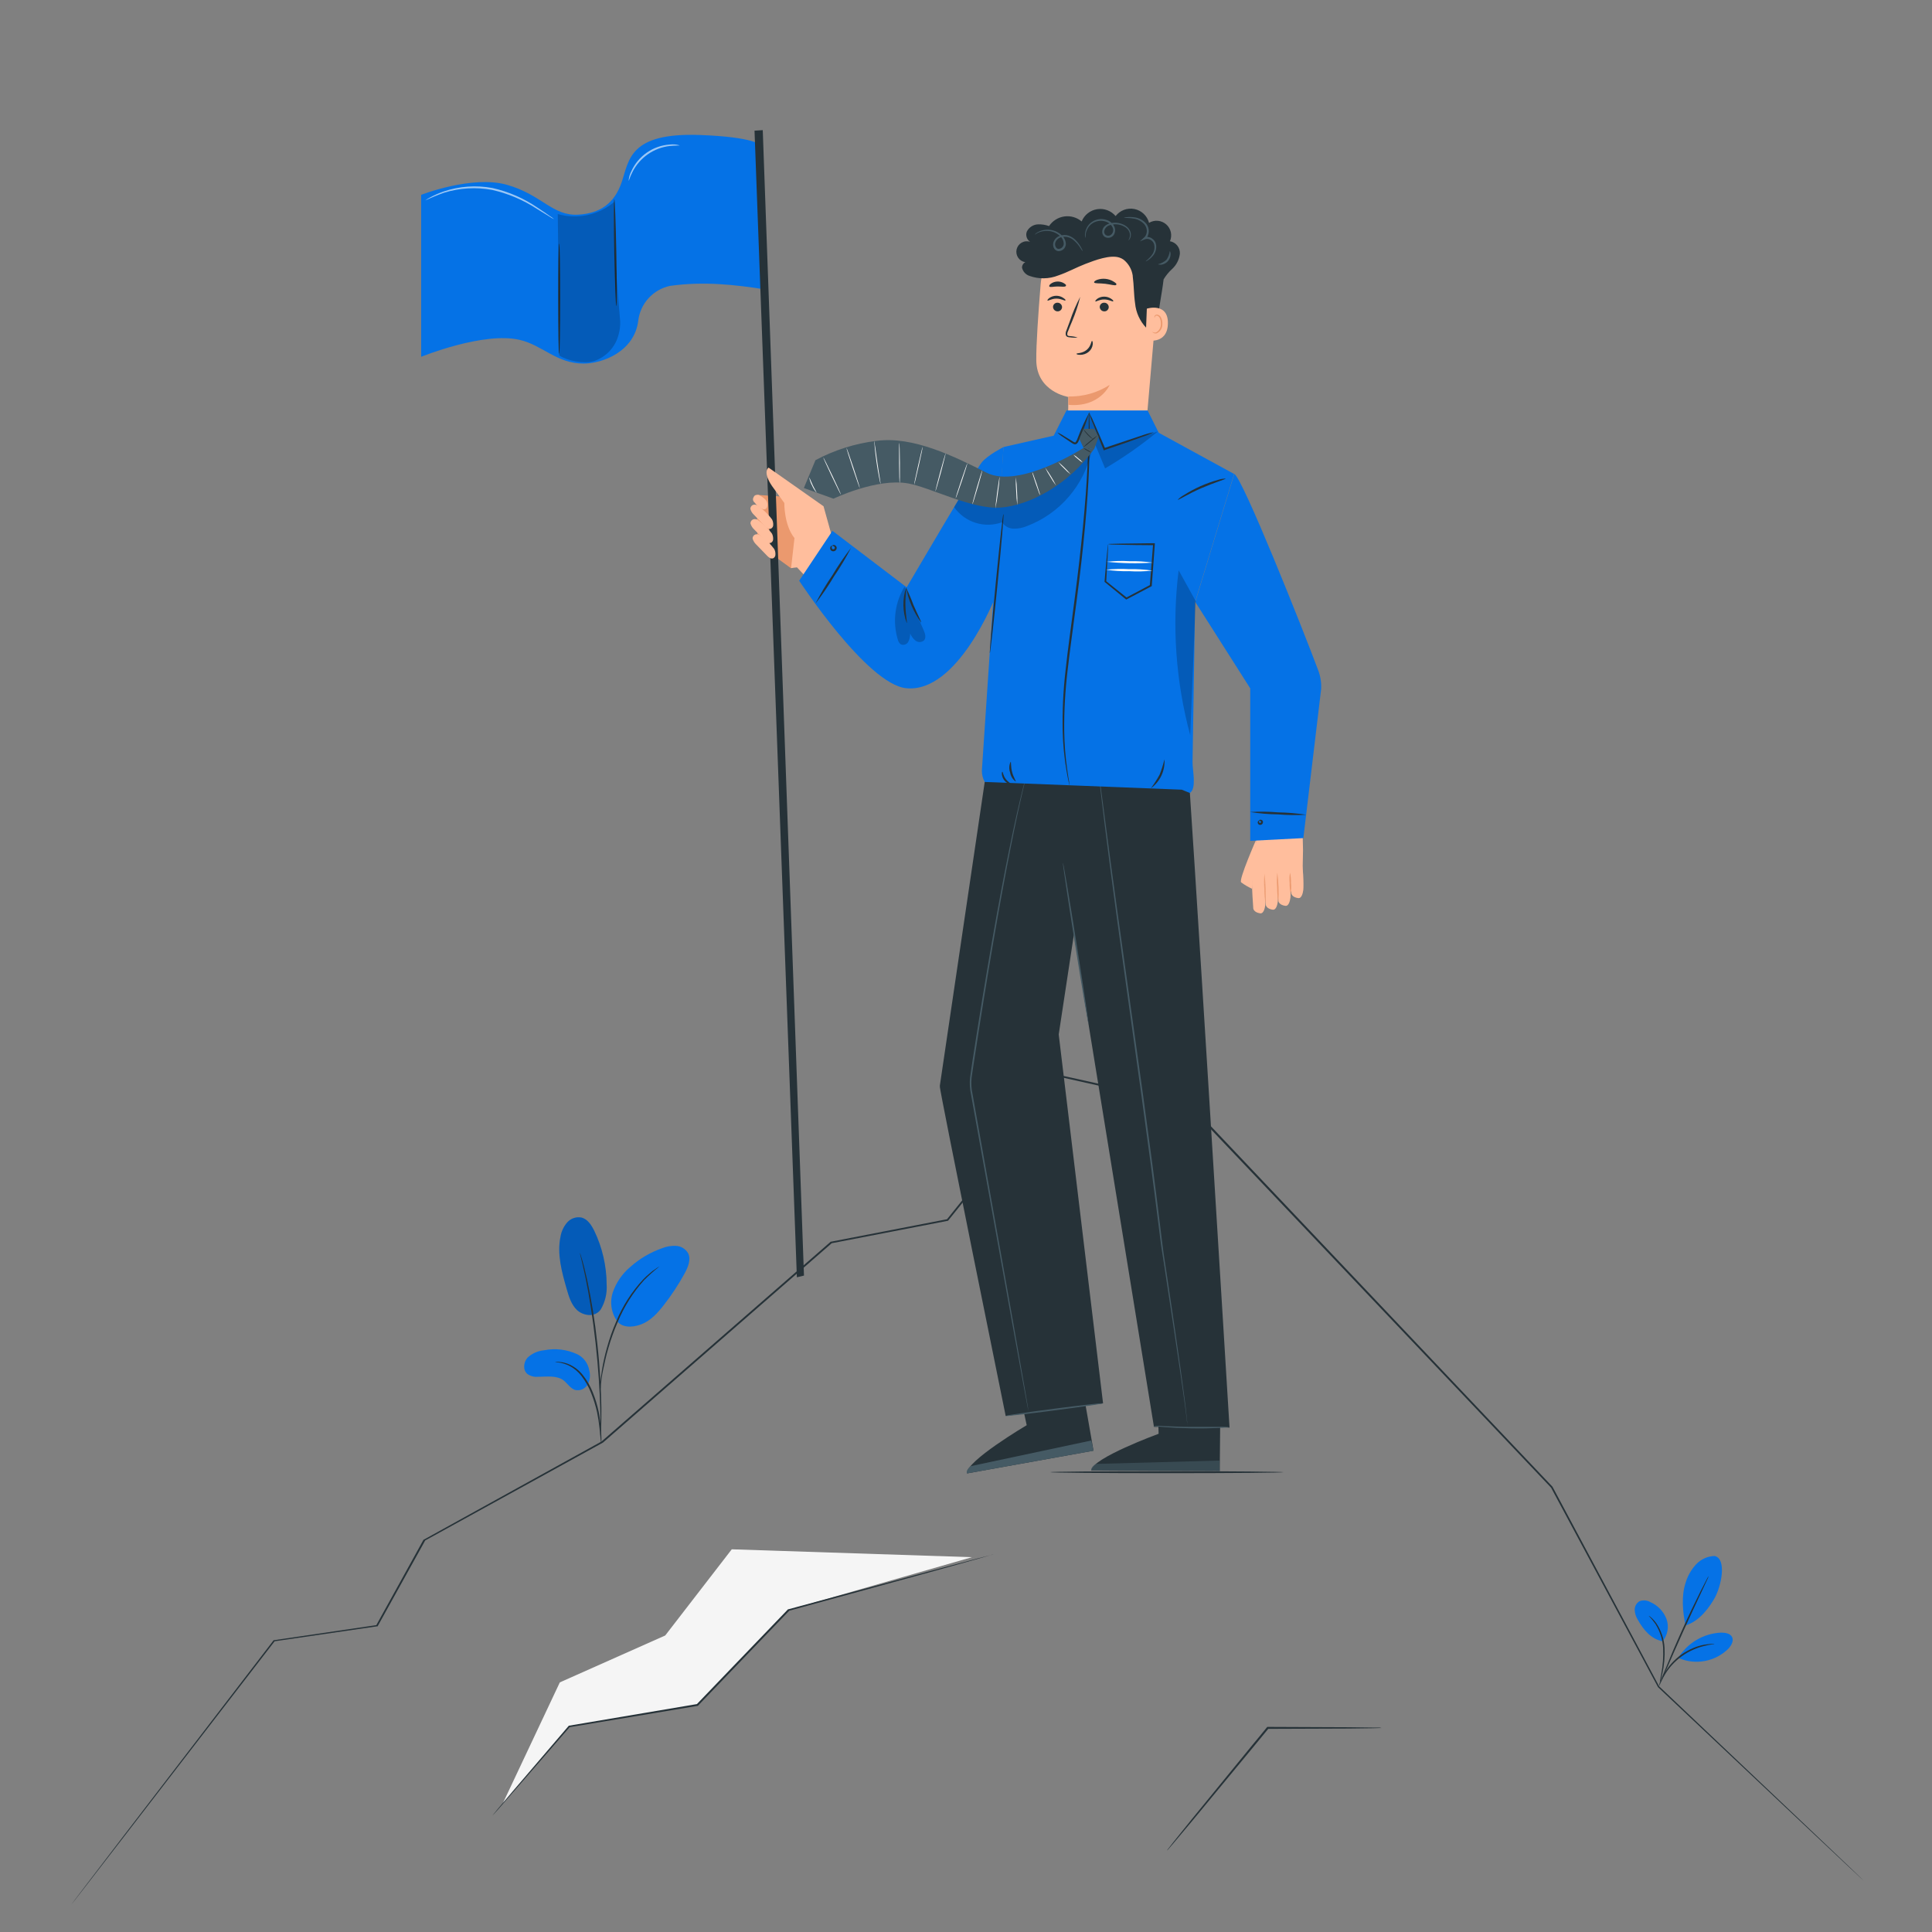 <svg width="260" height="260" viewBox="0 0 260 260" fill="none" xmlns="http://www.w3.org/2000/svg">
<rect x="0" y="0" width="260" height="260" fill="#808080" stroke="none"/>
<path d="M80.85 176.212C80.012 177.403 78.385 177.008 77.631 176.28C76.877 175.552 76.56 174.496 76.268 173.488C75.608 171.184 74.937 168.771 75.431 166.426C75.549 165.713 75.862 165.048 76.336 164.502C76.574 164.234 76.879 164.033 77.219 163.92C77.56 163.807 77.924 163.785 78.276 163.857C79.097 164.076 79.607 164.897 79.976 165.641C81.059 167.895 81.627 170.362 81.64 172.864C81.715 174.034 81.44 175.2 80.85 176.212" fill="#0572E6"/>
<g opacity="0.2">
<path d="M80.85 176.212C80.012 177.403 78.385 177.008 77.631 176.28C76.877 175.552 76.56 174.496 76.268 173.488C75.608 171.184 74.937 168.771 75.431 166.426C75.549 165.713 75.862 165.048 76.336 164.502C76.574 164.234 76.879 164.033 77.219 163.92C77.56 163.807 77.924 163.785 78.276 163.857C79.097 164.076 79.607 164.897 79.976 165.641C81.059 167.895 81.627 170.362 81.64 172.864C81.715 174.034 81.44 175.2 80.85 176.212" fill="black"/>
</g>
<path d="M77.714 182.26C76.311 181.602 74.735 181.411 73.216 181.714C72.386 181.788 71.604 182.138 70.996 182.707C70.439 183.321 70.335 184.397 70.996 184.922C71.406 185.201 71.901 185.328 72.394 185.281C73.585 185.281 74.901 185.058 75.852 185.77C76.372 186.181 76.752 186.857 77.412 187.06C77.737 187.13 78.075 187.094 78.378 186.959C78.681 186.823 78.933 186.594 79.097 186.306C79.408 185.711 79.477 185.02 79.29 184.376C79.209 183.926 79.025 183.5 78.751 183.133C78.478 182.765 78.123 182.467 77.714 182.26Z" fill="#0572E6"/>
<path d="M83.143 177.923C82.715 177.361 82.43 176.704 82.312 176.007C82.194 175.311 82.247 174.596 82.467 173.924C82.928 172.583 83.748 171.394 84.838 170.487C86.076 169.385 87.517 168.536 89.081 167.986C89.686 167.74 90.338 167.63 90.99 167.664C91.315 167.682 91.632 167.779 91.911 167.948C92.19 168.117 92.424 168.351 92.591 168.631C93.033 169.484 92.591 170.513 92.144 171.356C91.329 172.842 90.397 174.261 89.357 175.599C88.525 176.675 87.568 177.741 86.294 178.225C85.02 178.708 83.694 178.656 83.023 177.772" fill="#0572E6"/>
<path d="M80.907 194.23C80.864 194.06 80.838 193.886 80.829 193.71C80.792 193.315 80.74 192.816 80.683 192.228C80.61 191.499 80.499 190.773 80.35 190.055C80.157 189.18 79.893 188.323 79.56 187.491C79.237 186.659 78.796 185.878 78.25 185.172C77.81 184.593 77.245 184.122 76.596 183.794C76.157 183.576 75.687 183.428 75.202 183.357C75.027 183.349 74.853 183.322 74.682 183.279C74.866 183.26 75.05 183.26 75.234 183.279C75.736 183.314 76.228 183.441 76.684 183.654C77.367 183.975 77.965 184.45 78.432 185.042C79.001 185.76 79.458 186.559 79.789 187.413C80.125 188.256 80.388 189.126 80.574 190.013C80.715 190.74 80.812 191.474 80.865 192.213C80.912 192.842 80.928 193.352 80.938 193.705C80.941 193.881 80.93 194.056 80.907 194.23Z" fill="#263238"/>
<path d="M80.803 193.092C80.789 193.007 80.789 192.921 80.803 192.837V192.119C80.803 191.495 80.803 190.59 80.772 189.472C80.72 187.236 80.527 184.153 80.153 180.762C79.778 177.372 79.284 174.325 78.832 172.136C78.723 171.616 78.619 171.096 78.515 170.664C78.411 170.232 78.338 169.853 78.255 169.551C78.172 169.25 78.135 169.031 78.088 168.854C78.062 168.774 78.048 168.69 78.047 168.605C78.082 168.68 78.11 168.758 78.13 168.839C78.187 169.021 78.255 169.25 78.343 169.53C78.432 169.811 78.53 170.201 78.64 170.633C78.749 171.064 78.868 171.553 78.988 172.104C79.606 174.956 80.069 177.84 80.376 180.742C80.751 184.137 80.896 187.231 80.933 189.467C80.933 190.59 80.933 191.495 80.891 192.119C80.891 192.416 80.86 192.639 80.85 192.842C80.84 192.926 80.825 193.01 80.803 193.092V193.092Z" fill="#263238"/>
<path d="M80.787 187.127C80.769 186.876 80.769 186.624 80.787 186.373C80.787 185.89 80.881 185.193 81.016 184.335C81.182 183.333 81.405 182.342 81.682 181.366C82.011 180.165 82.426 178.991 82.924 177.85C83.784 175.753 85.017 173.829 86.564 172.172C86.833 171.888 87.119 171.622 87.422 171.376C87.552 171.262 87.672 171.153 87.792 171.064L88.124 170.836C88.323 170.684 88.533 170.548 88.754 170.43C88.023 171.004 87.328 171.622 86.674 172.281C85.175 173.951 83.973 175.865 83.117 177.939C82.626 179.072 82.209 180.236 81.869 181.423C81.541 182.515 81.349 183.503 81.162 184.361C80.974 185.219 80.917 185.921 80.865 186.378C80.858 186.63 80.832 186.88 80.787 187.127Z" fill="#263238"/>
<path d="M230.807 209.394C230.325 209.401 229.849 209.505 229.409 209.701C228.968 209.897 228.572 210.179 228.244 210.532C227.59 211.243 227.108 212.093 226.834 213.018C226.257 214.786 226.439 216.923 226.834 218.738C228.816 218.15 230.126 216.138 230.729 215.098C231.676 213.424 232.378 209.82 230.792 209.409" fill="#0572E6"/>
<path d="M223.74 220.875C224.085 220.462 224.314 219.965 224.406 219.434C224.497 218.904 224.447 218.359 224.26 217.854C224.065 217.352 223.771 216.894 223.397 216.507C223.023 216.12 222.576 215.81 222.082 215.597C221.866 215.474 221.625 215.399 221.377 215.38C221.129 215.36 220.879 215.395 220.646 215.483C220.445 215.599 220.278 215.767 220.163 215.969C220.048 216.171 219.989 216.4 219.991 216.632C220.006 217.1 220.145 217.555 220.392 217.953C221.166 219.341 222.17 220.553 223.73 220.875" fill="#0572E6"/>
<path d="M223.34 226.689C223.399 226.573 223.439 226.448 223.46 226.32C223.522 226.075 223.605 225.722 223.699 225.28C223.958 224.132 224.063 222.955 224.011 221.78C223.948 220.593 223.565 219.445 222.903 218.457C222.697 218.164 222.456 217.897 222.186 217.662C222.094 217.565 221.984 217.488 221.863 217.433C222.197 217.777 222.504 218.147 222.778 218.54C223.394 219.521 223.751 220.64 223.818 221.796C223.867 222.954 223.784 224.114 223.569 225.254C223.463 225.727 223.387 226.206 223.34 226.689V226.689Z" fill="#263238"/>
<path d="M229.96 212.077C229.834 212.251 229.726 212.438 229.637 212.633C229.44 213.002 229.164 213.533 228.831 214.193C228.166 215.514 227.271 217.36 226.346 219.419C225.42 221.478 224.619 223.366 224.068 224.744C223.787 225.43 223.548 225.987 223.428 226.377C223.342 226.573 223.272 226.777 223.22 226.985C223.333 226.803 223.427 226.609 223.501 226.408L224.203 224.801C224.791 223.439 225.607 221.567 226.538 219.508C227.469 217.448 228.337 215.597 228.966 214.256L229.71 212.664C229.807 212.475 229.891 212.278 229.96 212.077Z" fill="#263238"/>
<path d="M225.94 222.971C226.557 222.016 227.392 221.222 228.377 220.655C229.362 220.088 230.468 219.764 231.603 219.71C232.175 219.71 232.866 219.809 233.106 220.329C233.345 220.849 232.981 221.458 232.586 221.889C231.723 222.733 230.631 223.302 229.445 223.526C228.26 223.75 227.035 223.618 225.924 223.148" fill="#0572E6"/>
<path d="M230.745 221.229C230.621 221.211 230.495 221.211 230.37 221.229C230.222 221.228 230.075 221.238 229.928 221.26C229.735 221.276 229.542 221.302 229.351 221.338C228.854 221.431 228.368 221.576 227.9 221.77C227.325 222.007 226.777 222.307 226.268 222.664C225.765 223.03 225.303 223.448 224.89 223.912C224.555 224.294 224.261 224.708 224.011 225.15C223.911 225.317 223.823 225.491 223.746 225.67C223.679 225.8 223.623 225.936 223.579 226.075C223.528 226.19 223.491 226.31 223.47 226.434C223.512 226.434 223.688 225.945 224.136 225.228C224.398 224.805 224.699 224.408 225.035 224.042C225.855 223.147 226.856 222.437 227.973 221.962C228.428 221.765 228.899 221.61 229.382 221.499C230.209 221.276 230.745 221.27 230.745 221.229Z" fill="#263238"/>
<path d="M185.926 232.554C185.826 232.563 185.725 232.563 185.624 232.554L184.756 232.58L181.527 232.622L170.607 232.664L170.711 232.617L168.797 234.946L160.529 244.951L157.997 247.962L157.3 248.773C157.223 248.873 157.136 248.963 157.04 249.044C157.104 248.936 157.177 248.833 157.258 248.737L157.919 247.894L160.378 244.832L168.589 234.775C169.244 233.979 169.889 233.215 170.503 232.445L170.544 232.398H170.607L181.527 232.445L184.756 232.487H185.624C185.727 232.498 185.828 232.521 185.926 232.554V232.554Z" fill="#263238"/>
<path d="M130.796 209.56L98.478 208.499L89.523 220.095L75.338 226.408L67.636 242.752L76.601 232.346L93.855 229.455L106.142 216.648L130.796 209.56Z" fill="#F5F5F5"/>
<path d="M9.61 256.292C9.61 256.292 9.76 256.079 10.072 255.668L11.456 253.848L16.817 246.828C21.497 240.718 28.304 231.842 36.8 220.766V220.735H36.837L50.695 218.696L50.622 218.743C52.624 215.103 54.782 211.24 56.997 207.204H57.028L80.948 193.991L111.8 167.097H111.826H111.862L127.494 164.07L127.416 164.117L135.382 154.201L142.922 144.841L142.974 144.778H143.057L160.077 148.564H160.118L160.144 148.595L208.926 200.075C214.334 210.205 219.144 219.201 223.278 226.938L243.558 246.178L248.945 251.3L250.328 252.626C250.64 252.923 250.791 253.079 250.791 253.079L250.312 252.642L248.914 251.337L243.495 246.241L223.132 227.053L208.738 200.205L159.926 148.777L159.994 148.819L143 145.012L143.135 144.966L135.595 154.326L127.608 164.252L127.577 164.294H127.53L111.894 167.315L111.956 167.284L81.146 194.137L57.19 207.324L57.236 207.282L50.84 218.816V218.858H50.788L36.925 220.88L36.982 220.844C28.465 231.904 21.637 240.76 16.936 246.844L11.497 253.88L10.093 255.684C9.776 256.09 9.61 256.292 9.61 256.292Z" fill="#263238"/>
<path d="M133.697 209.16L133.567 209.206L133.172 209.326L131.648 209.763L125.928 211.359L106.168 216.772L106.231 216.741C103.797 219.274 101.166 222.019 98.431 224.858L93.933 229.538L93.902 229.57H93.86L76.622 232.44L76.684 232.404L69.124 241.103L67.044 243.49L66.487 244.109C66.362 244.244 66.29 244.312 66.29 244.312C66.29 244.312 66.347 244.234 66.466 244.088C66.586 243.942 66.768 243.719 66.986 243.448C67.465 242.876 68.156 242.065 69.035 241.025L76.528 232.263L76.554 232.232H76.591L93.834 229.32L93.761 229.356C95.222 227.833 96.725 226.268 98.254 224.676L106.054 216.564H106.08H106.111L125.871 211.24L131.591 209.721L133.151 209.326L133.546 209.227L133.697 209.16Z" fill="#263238"/>
<path d="M172.734 198.12C172.734 198.193 165.703 198.255 157.03 198.255C148.356 198.255 141.32 198.193 141.32 198.12C141.32 198.047 148.351 197.985 157.03 197.985C165.708 197.985 172.734 198.063 172.734 198.12Z" fill="#263238"/>
<path d="M175.354 114.4C175.354 114.4 175.318 111.441 175.193 111.42L169.114 112.772C169.052 113.157 168.288 118.009 168.418 118.492L175.24 120.38C175.24 120.38 175.354 114.572 175.354 114.4Z" fill="#FFBE9D"/>
<path d="M175.36 119.928C175.36 119.928 175.36 119.876 175.391 119.798C175.464 119.132 175.391 116.241 175.068 116.121C174.746 116.002 173.685 116.204 173.612 116.589C173.54 116.974 173.779 120.229 173.779 120.229C173.779 120.229 173.846 120.749 174.71 120.864C175.24 120.936 175.36 119.928 175.36 119.928Z" fill="#FFBE9D"/>
<path d="M173.628 120.968C173.628 120.968 173.628 120.916 173.659 120.838C173.727 120.172 173.685 117.281 173.332 117.161C172.978 117.042 171.948 117.244 171.881 117.629C171.813 118.014 172.042 121.269 172.042 121.269C172.042 121.269 172.115 121.789 172.978 121.904C173.508 121.976 173.628 120.968 173.628 120.968Z" fill="#FFBE9D"/>
<path d="M171.933 121.488C171.933 121.488 171.933 121.436 171.959 121.352C172.032 120.692 171.99 117.801 171.636 117.676C171.283 117.551 170.253 117.764 170.186 118.144C170.118 118.524 170.347 121.784 170.347 121.784C170.347 121.784 170.42 122.304 171.278 122.424C171.813 122.496 171.933 121.488 171.933 121.488Z" fill="#FFBE9D"/>
<path d="M170.243 121.976C170.243 121.976 170.243 121.924 170.274 121.841C170.342 121.181 170.3 118.29 169.946 118.165C169.593 118.04 168.563 118.253 168.496 118.633C168.428 119.012 168.662 122.273 168.662 122.273C168.662 122.273 168.73 122.793 169.593 122.912C170.123 122.98 170.243 121.976 170.243 121.976Z" fill="#FFBE9D"/>
<path d="M173.602 117.432C173.703 117.894 173.748 118.367 173.737 118.841C173.784 119.305 173.768 119.774 173.69 120.234C173.589 119.772 173.544 119.299 173.555 118.825C173.508 118.361 173.523 117.892 173.602 117.432V117.432Z" fill="#EB996E"/>
<path d="M171.896 117.421C172.064 118.751 172.111 120.093 172.037 121.43C171.927 120.769 171.873 120.099 171.876 119.428C171.823 118.76 171.83 118.088 171.896 117.421V117.421Z" fill="#EB996E"/>
<g opacity="0.78">
<path d="M170.165 117.567C170.333 118.896 170.38 120.238 170.305 121.576C170.195 120.914 170.141 120.245 170.144 119.574C170.091 118.906 170.098 118.234 170.165 117.567V117.567Z" fill="#EB996E"/>
</g>
<path d="M169.078 112.934C169.078 112.934 166.67 118.399 167.024 118.737C167.478 119.075 167.966 119.364 168.48 119.6L169.078 112.934Z" fill="#FFBE9D"/>
<path d="M155.771 39.614L154.008 60.055L143.77 59.238C143.707 58.042 143.77 53.42 143.77 53.42C143.77 53.42 139.511 52.754 139.459 48.495C139.433 46.415 139.729 42.151 140.041 38.298C140.206 36.244 141.17 34.336 142.725 32.984C144.28 31.631 146.304 30.943 148.361 31.065V31.065C149.415 31.124 150.446 31.393 151.393 31.858C152.34 32.323 153.185 32.973 153.876 33.771C154.567 34.568 155.091 35.496 155.416 36.5C155.742 37.504 155.863 38.562 155.771 39.614V39.614Z" fill="#FFBE9D"/>
<path d="M143.785 53.357C145.75 53.401 147.684 52.858 149.339 51.797C149.339 51.797 148.028 54.865 143.775 54.48L143.785 53.357Z" fill="#EB996E"/>
<path d="M141.71 41.283C141.71 41.442 141.771 41.594 141.88 41.71C141.99 41.825 142.139 41.894 142.298 41.902C142.454 41.912 142.608 41.859 142.726 41.756C142.844 41.653 142.917 41.507 142.927 41.35C142.929 41.192 142.868 41.039 142.758 40.924C142.648 40.809 142.498 40.742 142.34 40.737C142.262 40.73 142.184 40.739 142.111 40.764C142.037 40.788 141.969 40.827 141.91 40.877C141.851 40.928 141.804 40.99 141.769 41.06C141.735 41.13 141.715 41.205 141.71 41.283V41.283Z" fill="#263238"/>
<path d="M140.972 40.446C141.045 40.529 141.492 40.185 142.163 40.185C142.834 40.185 143.296 40.518 143.369 40.435C143.442 40.352 143.328 40.258 143.114 40.108C142.836 39.91 142.502 39.803 142.16 39.803C141.818 39.803 141.485 39.91 141.206 40.108C141.003 40.269 140.92 40.409 140.972 40.446Z" fill="#263238"/>
<path d="M147.997 41.288C147.997 41.446 148.058 41.599 148.168 41.713C148.277 41.827 148.427 41.895 148.585 41.901C148.662 41.907 148.74 41.897 148.813 41.873C148.887 41.848 148.955 41.809 149.013 41.757C149.071 41.706 149.118 41.643 149.152 41.574C149.185 41.504 149.205 41.428 149.209 41.35C149.212 41.192 149.152 41.039 149.043 40.924C148.934 40.81 148.785 40.742 148.626 40.737C148.549 40.73 148.47 40.74 148.396 40.764C148.322 40.789 148.254 40.828 148.195 40.879C148.136 40.931 148.089 40.993 148.055 41.063C148.021 41.134 148.001 41.21 147.997 41.288V41.288Z" fill="#263238"/>
<path d="M147.404 40.56C147.482 40.638 147.924 40.295 148.595 40.3C149.266 40.305 149.729 40.628 149.802 40.55C149.874 40.472 149.76 40.368 149.552 40.217C149.267 40.022 148.93 39.918 148.585 39.92C148.244 39.917 147.912 40.024 147.638 40.227C147.436 40.388 147.368 40.56 147.404 40.56Z" fill="#263238"/>
<path d="M145.028 45.422C144.69 45.317 144.341 45.253 143.988 45.23C143.822 45.23 143.66 45.183 143.634 45.068C143.614 44.888 143.652 44.706 143.744 44.548C143.905 44.143 144.066 43.716 144.264 43.274C144.721 42.197 145.092 41.084 145.371 39.946C144.825 40.984 144.364 42.064 143.993 43.176C143.832 43.623 143.671 44.049 143.52 44.455C143.415 44.656 143.386 44.889 143.437 45.11C143.46 45.17 143.497 45.223 143.545 45.266C143.593 45.308 143.65 45.339 143.712 45.354C143.803 45.382 143.898 45.396 143.993 45.396C144.336 45.448 144.683 45.456 145.028 45.422V45.422Z" fill="#263238"/>
<path d="M146.957 45.874C146.848 45.874 146.848 46.582 146.24 47.086C145.631 47.59 144.877 47.512 144.872 47.606C144.867 47.7 145.038 47.741 145.361 47.752C145.777 47.758 146.183 47.616 146.505 47.351C146.814 47.1 147.012 46.738 147.056 46.342C147.082 46.046 147.004 45.874 146.957 45.874Z" fill="#263238"/>
<path d="M147.238 38.002C147.3 38.184 147.956 38.095 148.725 38.189C149.495 38.282 150.114 38.49 150.212 38.334C150.311 38.178 150.15 38.09 149.9 37.918C149.569 37.703 149.191 37.57 148.798 37.528C148.404 37.484 148.006 37.53 147.633 37.664C147.352 37.778 147.207 37.918 147.238 38.002Z" fill="#263238"/>
<path d="M141.211 38.553C141.326 38.704 141.778 38.553 142.319 38.553C142.86 38.553 143.322 38.652 143.426 38.496C143.53 38.34 143.4 38.272 143.203 38.132C142.933 37.963 142.619 37.878 142.301 37.888C141.982 37.897 141.674 38 141.414 38.184C141.227 38.329 141.159 38.48 141.211 38.553Z" fill="#263238"/>
<path d="M158.782 34.159C158.808 33.761 158.686 33.368 158.439 33.054C158.193 32.741 157.839 32.531 157.446 32.464C157.614 32.081 157.656 31.656 157.566 31.248C157.476 30.841 157.258 30.472 156.945 30.197C156.631 29.921 156.238 29.752 155.823 29.715C155.407 29.677 154.99 29.773 154.632 29.988C154.512 29.525 154.264 29.106 153.917 28.777C153.569 28.448 153.137 28.223 152.668 28.128C152.199 28.034 151.713 28.072 151.265 28.24C150.817 28.408 150.425 28.699 150.134 29.078C149.834 28.723 149.448 28.451 149.012 28.288C148.575 28.126 148.105 28.078 147.645 28.151C147.186 28.224 146.752 28.414 146.388 28.703C146.023 28.992 145.739 29.37 145.564 29.801C145.244 29.531 144.871 29.331 144.468 29.216C144.066 29.1 143.644 29.071 143.229 29.13C142.815 29.189 142.418 29.334 142.064 29.558C141.709 29.781 141.407 30.077 141.175 30.425C140.708 30.258 140.214 30.178 139.719 30.191C139.399 30.199 139.088 30.294 138.817 30.465C138.547 30.637 138.329 30.878 138.185 31.164C138.092 31.408 138.085 31.677 138.164 31.926C138.243 32.175 138.405 32.39 138.622 32.536C138.435 32.476 138.239 32.456 138.044 32.476C137.85 32.495 137.661 32.556 137.491 32.652C137.321 32.748 137.173 32.879 137.055 33.035C136.938 33.192 136.855 33.371 136.81 33.562C136.766 33.752 136.762 33.95 136.798 34.142C136.833 34.334 136.909 34.517 137.019 34.679C137.129 34.84 137.271 34.978 137.437 35.081C137.603 35.185 137.788 35.254 137.982 35.282C137.846 35.352 137.732 35.458 137.654 35.59C137.575 35.722 137.536 35.873 137.54 36.026C137.598 36.28 137.72 36.514 137.895 36.707C138.07 36.901 138.291 37.045 138.538 37.128C139.797 37.583 141.179 37.561 142.423 37.066C143.681 36.644 144.846 35.984 146.094 35.506C147.342 35.027 149.427 34.232 150.68 34.674C150.864 34.739 151.039 34.829 151.2 34.939C151.874 35.476 152.317 36.249 152.438 37.102C152.441 37.13 152.441 37.157 152.438 37.185C152.604 38.402 152.578 39.634 152.755 40.825C152.871 42.055 153.396 43.211 154.248 44.106C154.617 44.45 155.288 44.689 155.574 44.283C155.679 44.117 155.732 43.923 155.724 43.727C155.891 41.61 156.348 39.666 156.593 37.596C156.906 37.073 157.295 36.6 157.747 36.192C158.323 35.659 158.69 34.938 158.782 34.159V34.159Z" fill="#263238"/>
<path d="M146.084 32.016C146.01 31.837 145.99 31.64 146.026 31.45C146.072 30.915 146.315 30.416 146.708 30.051C147.006 29.782 147.371 29.599 147.765 29.521C148.158 29.443 148.566 29.474 148.944 29.609C149.173 29.684 149.384 29.807 149.563 29.969C149.743 30.131 149.886 30.329 149.984 30.55C150.082 30.801 150.093 31.077 150.015 31.335C149.977 31.473 149.907 31.6 149.811 31.707C149.716 31.813 149.597 31.896 149.464 31.949C149.329 32.002 149.183 32.022 149.038 32.005C148.894 31.989 148.756 31.937 148.637 31.855C148.525 31.766 148.439 31.65 148.386 31.518C148.333 31.386 148.316 31.242 148.335 31.101C148.36 30.841 148.483 30.599 148.678 30.425C148.858 30.266 149.071 30.148 149.302 30.082C149.683 29.966 150.086 29.939 150.479 30.003C150.872 30.067 151.245 30.22 151.57 30.451C151.822 30.633 152.014 30.887 152.121 31.179C152.196 31.4 152.209 31.638 152.157 31.866C152.058 32.24 151.845 32.354 151.845 32.344C151.948 32.186 152.019 32.009 152.053 31.824C152.083 31.617 152.058 31.405 151.98 31.21C151.869 30.958 151.689 30.741 151.46 30.586C151.157 30.387 150.813 30.257 150.453 30.207C150.093 30.157 149.727 30.187 149.38 30.295C149.186 30.341 149.009 30.442 148.871 30.586C148.733 30.73 148.639 30.911 148.6 31.106C148.585 31.203 148.596 31.302 148.632 31.394C148.667 31.485 148.727 31.565 148.803 31.626C148.886 31.682 148.98 31.716 149.079 31.726C149.178 31.736 149.278 31.721 149.37 31.684C149.554 31.591 149.696 31.432 149.765 31.238C149.835 31.045 149.828 30.832 149.744 30.644C149.659 30.456 149.536 30.287 149.383 30.148C149.23 30.01 149.051 29.904 148.855 29.838C148.516 29.715 148.151 29.682 147.795 29.743C147.439 29.805 147.106 29.957 146.827 30.186C146.454 30.518 146.204 30.967 146.12 31.46C146.073 31.814 146.12 32.016 146.084 32.016Z" fill="#455A64"/>
<path d="M151.258 29.297C151.38 29.25 151.511 29.225 151.642 29.224C151.999 29.19 152.359 29.2 152.714 29.255C153.259 29.332 153.764 29.588 154.149 29.983C154.393 30.235 154.547 30.561 154.588 30.91C154.628 31.259 154.552 31.611 154.372 31.912C154.309 32.011 154.232 32.1 154.144 32.178L154.003 31.949C154.171 31.889 154.35 31.87 154.527 31.894C154.703 31.917 154.871 31.982 155.017 32.084C155.292 32.258 155.488 32.532 155.563 32.848C155.616 33.104 155.613 33.368 155.556 33.623C155.498 33.877 155.387 34.117 155.23 34.325C155.03 34.594 154.784 34.825 154.502 35.006C154.305 35.136 154.19 35.188 154.18 35.173C154.17 35.157 154.268 35.079 154.44 34.928C154.685 34.724 154.9 34.486 155.08 34.221C155.207 34.031 155.294 33.816 155.336 33.591C155.378 33.366 155.374 33.134 155.324 32.911C155.26 32.657 155.099 32.439 154.877 32.302C154.765 32.226 154.636 32.177 154.502 32.159C154.367 32.141 154.23 32.154 154.102 32.198L153.405 32.479L153.967 31.959C154.036 31.898 154.098 31.828 154.149 31.751C154.305 31.494 154.366 31.191 154.32 30.893C154.279 30.612 154.154 30.349 153.962 30.139C153.618 29.775 153.169 29.528 152.677 29.432C151.84 29.276 151.258 29.354 151.258 29.297Z" fill="#455A64"/>
<path d="M157.425 33.8C157.456 33.8 157.534 33.946 157.534 34.206C157.529 34.556 157.397 34.893 157.163 35.154C156.929 35.415 156.608 35.583 156.26 35.625C156 35.625 155.844 35.594 155.849 35.558C156.262 35.457 156.644 35.257 156.962 34.975C157.212 34.628 157.371 34.224 157.425 33.8V33.8Z" fill="#455A64"/>
<path d="M139.23 31.585C139.337 31.447 139.474 31.335 139.63 31.257C140.153 30.968 140.754 30.854 141.346 30.933C141.938 31.011 142.488 31.278 142.917 31.694C143.079 31.844 143.209 32.026 143.298 32.228C143.388 32.43 143.435 32.648 143.437 32.869C143.422 33.127 143.307 33.368 143.117 33.542C142.926 33.716 142.675 33.809 142.418 33.8C142.284 33.785 142.157 33.733 142.05 33.652C141.943 33.571 141.86 33.462 141.809 33.337C141.71 33.113 141.693 32.86 141.762 32.625C141.829 32.41 141.948 32.214 142.109 32.056C142.269 31.899 142.467 31.783 142.683 31.72C143.055 31.59 143.46 31.59 143.832 31.72C144.145 31.835 144.431 32.012 144.674 32.24C145.016 32.565 145.301 32.944 145.517 33.363C145.608 33.508 145.677 33.666 145.72 33.831C145.608 33.702 145.509 33.563 145.423 33.415C145.185 33.027 144.891 32.677 144.55 32.375C144.315 32.154 144.028 31.998 143.716 31.92C143.403 31.843 143.076 31.847 142.766 31.933C142.592 31.986 142.433 32.08 142.303 32.206C142.173 32.333 142.075 32.489 142.017 32.661C141.918 33.004 142.08 33.472 142.444 33.498C142.625 33.495 142.799 33.424 142.931 33.299C143.063 33.173 143.143 33.004 143.156 32.822C143.154 32.639 143.117 32.457 143.044 32.289C142.972 32.12 142.867 31.967 142.735 31.84C142.269 31.372 141.642 31.098 140.982 31.075C140.534 31.054 140.086 31.14 139.677 31.325C139.533 31.42 139.384 31.507 139.23 31.585V31.585Z" fill="#455A64"/>
<path d="M154.336 41.538C154.409 41.506 157.264 40.674 157.17 43.586C157.076 46.498 154.175 45.802 154.17 45.718C154.164 45.635 154.336 41.538 154.336 41.538Z" fill="#FFBE9D"/>
<path d="M155.095 44.647C155.095 44.647 155.147 44.684 155.23 44.725C155.352 44.773 155.488 44.773 155.61 44.725C155.801 44.611 155.958 44.449 156.066 44.254C156.174 44.06 156.228 43.84 156.224 43.618C156.238 43.368 156.199 43.118 156.109 42.884C156.084 42.793 156.037 42.709 155.973 42.64C155.909 42.57 155.829 42.517 155.74 42.484C155.682 42.465 155.619 42.468 155.562 42.492C155.506 42.516 155.46 42.559 155.433 42.614C155.392 42.692 155.407 42.749 155.392 42.754C155.376 42.76 155.334 42.708 155.36 42.588C155.379 42.516 155.421 42.452 155.48 42.406C155.562 42.35 155.663 42.328 155.761 42.344C155.88 42.371 155.991 42.428 156.082 42.51C156.173 42.592 156.241 42.696 156.281 42.812C156.395 43.068 156.444 43.348 156.426 43.628C156.433 43.888 156.363 44.143 156.224 44.363C156.085 44.582 155.884 44.755 155.646 44.86C155.568 44.88 155.487 44.882 155.408 44.867C155.329 44.852 155.254 44.819 155.189 44.772C155.1 44.72 155.085 44.652 155.095 44.647Z" fill="#EB996E"/>
<path d="M136.276 183.082L138.169 191.797C138.169 191.797 129.948 196.643 130.14 198.286L147.16 195.229L144.768 181.532L136.276 183.082Z" fill="#263238"/>
<path d="M147.16 195.229L146.864 193.856L130.65 197.304C130.65 197.304 129.953 197.772 130.13 198.286L147.16 195.229Z" fill="#455A64"/>
<path d="M155.641 184.038L155.922 192.951C155.922 192.951 146.957 196.232 146.848 197.881L164.148 197.959L164.278 184.054L155.641 184.038Z" fill="#263238"/>
<g opacity="0.6">
<path d="M164.148 197.959L164.107 196.555L147.534 197.007C147.534 197.007 146.765 197.34 146.848 197.881L164.148 197.959Z" fill="#455A64"/>
</g>
<path d="M135.34 190.554C135.34 190.554 126.5 147.056 126.469 146.182L142.308 137.8L148.444 188.848L135.34 190.554Z" fill="#263238"/>
<path d="M155.293 192.015L143.042 116.615V100.36L159.775 101.92C159.988 102.554 165.464 192.124 165.464 192.124L163.738 192.026H155.293" fill="#263238"/>
<path d="M133.411 99.206L126.469 146.182L141.991 142.418L148.32 100.734L133.411 99.206Z" fill="#263238"/>
<path d="M147.774 103.189C147.774 103.189 147.774 103.267 147.774 103.418L147.846 104.094C147.914 104.692 148.013 105.565 148.143 106.694C148.408 108.94 148.808 112.19 149.328 116.204C150.368 124.228 151.928 135.294 153.624 147.524C154.466 153.644 155.241 159.484 155.901 164.783C156.073 166.109 156.208 167.409 156.421 168.662C156.634 169.915 156.801 171.132 156.978 172.302C157.336 174.652 157.669 176.847 157.971 178.844C158.574 182.848 159.047 186.087 159.359 188.328C159.515 189.446 159.63 190.315 159.697 190.928C159.734 191.225 159.754 191.448 159.765 191.604C159.77 191.662 159.77 191.719 159.765 191.776C159.765 191.823 159.739 191.776 159.739 191.776C159.739 191.776 159.775 191.776 159.77 191.776C159.776 191.717 159.776 191.658 159.77 191.599C159.77 191.448 159.77 191.22 159.723 190.923C159.671 190.33 159.567 189.457 159.427 188.323C159.141 186.082 158.688 182.837 158.106 178.833C157.81 176.831 157.487 174.637 157.139 172.286C156.962 171.111 156.778 169.898 156.588 168.646C156.406 167.393 156.276 166.093 156.104 164.767C155.459 159.458 154.69 153.624 153.847 147.508C152.157 135.278 150.561 124.212 149.49 116.194C148.97 112.19 148.533 108.945 148.236 106.694L147.898 104.094C147.862 103.802 147.831 103.574 147.81 103.423C147.789 103.272 147.774 103.189 147.774 103.189Z" fill="#455A64"/>
<path d="M138.434 190.154C138.434 190.154 138.434 190.076 138.408 189.93L138.32 189.28C138.221 188.703 138.081 187.86 137.894 186.779C137.514 184.6 136.963 181.459 136.282 177.585L130.884 147.259C130.724 146.537 130.681 145.795 130.754 145.059C130.848 144.331 130.967 143.598 131.076 142.875C131.302 141.43 131.522 140.005 131.737 138.601C132.179 135.798 132.61 133.099 133.042 130.53C133.895 125.388 134.722 120.77 135.46 116.896C136.198 113.022 136.843 109.902 137.337 107.754C137.571 106.678 137.784 105.846 137.914 105.284C137.977 105.009 138.024 104.764 138.06 104.64C138.096 104.515 138.107 104.421 138.107 104.421C138.107 104.421 138.081 104.489 138.039 104.634C137.998 104.78 137.946 104.998 137.873 105.274C137.727 105.836 137.504 106.662 137.259 107.734C136.739 109.881 136.068 113.001 135.309 116.87C134.55 120.739 133.713 125.356 132.85 130.494C132.413 133.068 131.976 135.767 131.529 138.57C131.31 139.968 131.092 141.398 130.863 142.844C130.759 143.572 130.64 144.29 130.541 145.038C130.469 145.795 130.514 146.558 130.676 147.3C132.808 159.13 134.737 169.848 136.136 177.611C136.843 181.48 137.415 184.616 137.81 186.794L138.278 189.29C138.336 189.566 138.377 189.784 138.408 189.935C138.44 190.086 138.434 190.154 138.434 190.154Z" fill="#455A64"/>
<path d="M143.042 116.085C142.984 116.085 143.707 120.968 144.659 126.963C145.61 132.959 146.427 137.8 146.484 137.8C146.541 137.8 145.818 132.917 144.867 126.922C143.915 120.926 143.099 116.074 143.042 116.085Z" fill="#455A64"/>
<path d="M155.142 191.88C155.273 191.916 155.407 191.939 155.542 191.948C155.802 191.979 156.182 192.015 156.645 192.052C157.576 192.124 158.865 192.192 160.285 192.218C161.704 192.244 162.999 192.218 163.925 192.171C164.393 192.171 164.772 192.13 165.032 192.104C165.168 192.105 165.303 192.086 165.433 192.046C164.931 192.004 164.427 191.996 163.925 192.02C162.989 192.02 161.704 192.02 160.285 192.02C158.865 192.02 157.576 191.948 156.645 191.916C156.145 191.87 155.643 191.858 155.142 191.88V191.88Z" fill="#455A64"/>
<path d="M135.34 190.554C135.514 190.565 135.689 190.556 135.86 190.528L137.27 190.382C138.46 190.242 140.098 190.044 141.908 189.805C143.718 189.566 145.35 189.348 146.531 189.176L147.935 188.963C148.111 188.948 148.286 188.913 148.455 188.859C148.282 188.841 148.108 188.841 147.935 188.859L146.526 189.004C145.335 189.14 143.697 189.342 141.887 189.576C140.078 189.81 138.445 190.034 137.259 190.211L135.86 190.424C135.683 190.449 135.509 190.492 135.34 190.554Z" fill="#455A64"/>
<path d="M56.68 26.218C56.68 26.218 63.554 23.535 68.25 24.877C72.946 26.218 74.36 29.12 77.88 28.886C80.678 28.688 82.659 27.477 83.668 24.502C84.677 21.528 84.677 17.815 94.229 18.169C101.54 18.439 102.279 19.51 102.279 19.51L103.064 38.964C98.904 38.308 94.692 37.835 90.152 38.475C89.044 38.715 88.038 39.294 87.274 40.133C86.511 40.972 86.028 42.029 85.894 43.155C85.374 47.315 81.094 48.927 78.536 48.927C74.896 48.927 73.024 46.452 69.919 45.734C65.047 44.606 56.68 48.017 56.68 48.017V26.218Z" fill="#0572E6"/>
<path d="M106.038 66.888L101.837 66.591L101.946 73.185L106.454 76.476L106.912 76.31L107.172 68.812L106.038 66.888Z" fill="#EB996E"/>
<path d="M82.945 41.21C82.872 41.21 82.748 37.986 82.67 34.008C82.592 30.03 82.592 26.801 82.67 26.801C82.748 26.801 82.867 30.02 82.945 34.003C83.023 37.986 83.018 41.205 82.945 41.21Z" fill="#263238"/>
<path d="M75.249 32.76C75.327 32.76 75.384 36.093 75.384 40.196C75.384 44.299 75.327 47.637 75.249 47.637C75.171 47.637 75.114 44.304 75.114 40.196C75.114 36.088 75.176 32.76 75.249 32.76Z" fill="#263238"/>
<g opacity="0.2">
<path d="M75.249 44.356C75.197 45.848 75.249 47.83 75.249 47.83C76.341 48.558 78.593 49 79.846 48.61H79.882C80.711 48.344 81.457 47.87 82.049 47.232C82.641 46.595 83.059 45.816 83.262 44.97C83.416 44.406 83.483 43.822 83.46 43.238C83.044 38.293 82.508 32.131 82.664 27.17C81.629 28.046 80.394 28.653 79.068 28.939C77.742 29.224 76.366 29.179 75.062 28.808L75.249 44.356Z" fill="black"/>
</g>
<g opacity="0.6">
<path d="M74.563 29.494C74.338 29.395 74.124 29.273 73.923 29.131L72.223 28.09C70.388 26.894 68.354 26.035 66.217 25.553C64.063 25.157 61.845 25.289 59.753 25.938C58.895 26.241 58.054 26.588 57.231 26.978C57.427 26.828 57.636 26.695 57.855 26.582C58.445 26.261 59.061 25.99 59.696 25.771C61.811 25.055 64.074 24.894 66.269 25.303C68.438 25.787 70.494 26.682 72.327 27.94C73.039 28.397 73.596 28.793 73.98 29.068C74.188 29.191 74.383 29.334 74.563 29.494V29.494Z" fill="white"/>
</g>
<g opacity="0.6">
<path d="M91.458 19.562C91.458 19.609 90.938 19.562 90.126 19.646C89.07 19.77 88.06 20.152 87.186 20.76C86.313 21.368 85.603 22.182 85.119 23.13C84.744 23.858 84.63 24.362 84.599 24.346C84.628 23.892 84.752 23.45 84.963 23.046C85.417 22.036 86.138 21.168 87.047 20.535C87.957 19.902 89.021 19.528 90.126 19.453C90.573 19.398 91.026 19.436 91.458 19.562V19.562Z" fill="white"/>
</g>
<path d="M102.648 17.514L108.196 171.662L107.24 171.891L101.54 17.586L102.648 17.514Z" fill="#263238"/>
<path d="M112.908 75.613L110.828 68.13L103.433 62.93C103.433 62.93 102.57 63.45 103.891 65.4L105.55 67.688C105.55 67.688 105.498 70.668 106.917 72.415L106.46 76.45L112.908 75.613Z" fill="#FFBE9D"/>
<path d="M101.821 67.954C102.626 68.476 103.33 69.138 103.901 69.909C104.012 70.128 104.066 70.371 104.057 70.616C104.063 70.721 104.039 70.826 103.987 70.918C103.936 71.01 103.859 71.086 103.766 71.136C103.688 71.167 103.604 71.179 103.521 71.171C103.438 71.163 103.358 71.135 103.288 71.089C103.143 71.002 103.014 70.894 102.903 70.767L101.478 69.295C101.237 69.079 101.065 68.797 100.984 68.484C100.982 68.387 101.005 68.291 101.051 68.205C101.097 68.119 101.164 68.047 101.246 67.995C101.328 67.942 101.422 67.912 101.519 67.907C101.616 67.901 101.713 67.921 101.8 67.964" fill="#FFBE9D"/>
<path d="M101.811 69.862C102.613 70.388 103.317 71.049 103.891 71.817C104 72.037 104.054 72.279 104.047 72.524C104.053 72.63 104.028 72.735 103.977 72.827C103.925 72.919 103.848 72.994 103.756 73.044C103.676 73.073 103.592 73.083 103.509 73.075C103.425 73.067 103.344 73.04 103.272 72.998C103.129 72.911 103.001 72.802 102.892 72.675L101.483 71.24C101.245 71.022 101.076 70.741 100.994 70.429C100.994 70.332 101.018 70.237 101.064 70.152C101.111 70.067 101.178 69.996 101.259 69.944C101.341 69.892 101.434 69.861 101.53 69.855C101.627 69.849 101.723 69.868 101.811 69.909" fill="#FFBE9D"/>
<path d="M102.118 71.942C102.922 72.465 103.626 73.127 104.198 73.897C104.311 74.115 104.364 74.359 104.354 74.604C104.359 74.709 104.335 74.813 104.285 74.905C104.234 74.997 104.159 75.073 104.068 75.124C103.989 75.154 103.904 75.165 103.82 75.157C103.736 75.149 103.656 75.122 103.584 75.078C103.441 74.989 103.311 74.881 103.199 74.755L101.774 73.284C101.537 73.065 101.366 72.784 101.28 72.472C101.278 72.375 101.302 72.279 101.347 72.194C101.393 72.108 101.461 72.035 101.543 71.983C101.624 71.931 101.719 71.901 101.816 71.895C101.913 71.89 102.009 71.91 102.097 71.952" fill="#FFBE9D"/>
<path d="M102.159 66.638C102.485 66.785 102.778 66.996 103.022 67.257C103.147 67.396 103.23 67.567 103.261 67.751C103.292 67.935 103.271 68.124 103.199 68.297C103.17 68.364 103.123 68.422 103.065 68.467C103.007 68.511 102.939 68.54 102.866 68.552C102.764 68.556 102.663 68.531 102.575 68.479C102.373 68.386 102.183 68.269 102.008 68.13C101.837 67.97 101.678 67.796 101.535 67.61C101.437 67.534 101.369 67.425 101.344 67.303C101.319 67.18 101.339 67.053 101.4 66.945C101.509 66.695 101.618 66.549 102.159 66.612" fill="#FFBE9D"/>
<path d="M112.476 71.874L123.703 81.957L120.052 90.007L107.172 76.263L112.476 71.874Z" fill="#FFBE9D"/>
<path d="M112.029 71.438L122.018 79.04C122.018 79.04 131.31 63.19 132.132 62.208C132.954 61.225 135.039 60.169 135.039 60.169L133.884 80.486C133.884 80.486 128.861 93.314 121.961 92.617C116.678 92.097 107.552 78.151 107.552 78.151L112.029 71.438Z" fill="#0572E6"/>
<g opacity="0.2">
<path d="M121.831 78.79C121.146 79.859 120.701 81.063 120.527 82.32C120.353 83.576 120.454 84.856 120.822 86.07C120.874 86.328 121.018 86.557 121.228 86.715C121.406 86.793 121.606 86.802 121.791 86.741C121.975 86.679 122.13 86.552 122.226 86.382C122.405 86.035 122.494 85.649 122.486 85.259C122.651 85.635 122.902 85.966 123.219 86.226C123.384 86.349 123.585 86.412 123.791 86.405C123.996 86.397 124.193 86.32 124.348 86.185C124.68 85.821 124.493 85.244 124.296 84.791C123.443 82.864 122.592 80.936 121.742 79.009" fill="black"/>
</g>
<path d="M114.54 73.71C113.856 75.033 113.092 76.312 112.252 77.542C111.489 78.82 110.651 80.051 109.741 81.229C110.423 79.905 111.187 78.625 112.029 77.397C112.791 76.119 113.63 74.887 114.54 73.71V73.71Z" fill="#263238"/>
<path d="M111.998 73.434C111.998 73.408 112.102 73.278 112.33 73.362C112.397 73.388 112.456 73.43 112.502 73.484C112.549 73.539 112.581 73.604 112.596 73.674C112.608 73.766 112.591 73.861 112.548 73.944C112.505 74.026 112.438 74.094 112.355 74.138C112.273 74.182 112.179 74.199 112.086 74.187C111.993 74.176 111.906 74.136 111.836 74.074C111.788 74.022 111.753 73.958 111.735 73.889C111.717 73.82 111.716 73.748 111.732 73.679C111.79 73.44 111.972 73.408 111.977 73.445C111.982 73.481 111.914 73.554 111.925 73.7C111.935 73.845 112.05 73.991 112.226 73.897C112.26 73.88 112.289 73.855 112.309 73.822C112.329 73.79 112.34 73.753 112.34 73.715C112.34 73.677 112.329 73.64 112.309 73.608C112.289 73.576 112.26 73.55 112.226 73.533C112.128 73.445 112.018 73.466 111.998 73.434Z" fill="#263238"/>
<path d="M122.028 83.845C121.45 82.3 121.424 80.602 121.956 79.04C122.034 79.04 121.82 80.122 121.846 81.448C121.872 82.774 122.106 83.824 122.028 83.845Z" fill="#263238"/>
<path d="M123.963 83.777C122.944 82.375 122.249 80.764 121.93 79.061C122.304 79.832 122.639 80.622 122.933 81.427C123.49 82.722 124.03 83.72 123.963 83.777Z" fill="#263238"/>
<path d="M155.938 58.24L154.44 55.24H143.52L141.804 58.63L135.044 60.159L132.137 103.672C132.123 104.218 132.256 104.757 132.522 105.232V105.232L159.042 106.272L160.118 106.714C161.07 106.127 160.477 103.704 160.488 102.554L160.831 81.006L166.078 63.783L155.938 58.24Z" fill="#0572E6"/>
<g opacity="0.2">
<path d="M144.617 59.732L146.546 57.803L148.72 63.034C151.216 61.568 153.591 59.906 155.823 58.063L148.476 60.419C147.852 58.776 147.231 57.129 146.614 55.479C146.175 56.976 145.553 58.413 144.763 59.758" fill="black"/>
</g>
<path d="M175.401 112.788L168.251 113.157V92.638L160.857 81.011L166.104 63.788C167.185 64.215 175.334 84.671 177.408 90.23C177.709 91.03 177.84 91.884 177.793 92.737L175.401 112.788Z" fill="#0572E6"/>
<path d="M135.039 69.16C135.117 69.16 134.758 73.377 134.248 78.556C133.739 83.736 133.26 87.916 133.208 87.916C133.156 87.916 133.489 83.699 133.999 78.515C134.508 73.33 134.966 69.129 135.039 69.16Z" fill="#263238"/>
<path d="M146.604 55.489C146.254 56.685 145.82 57.855 145.304 58.989L145.158 59.342C145.109 59.48 145.027 59.603 144.919 59.701C144.852 59.753 144.771 59.784 144.687 59.79C144.603 59.795 144.518 59.775 144.446 59.732C144.321 59.67 144.232 59.602 144.139 59.545L143.156 58.88C142.841 58.693 142.551 58.467 142.293 58.209C142.634 58.343 142.959 58.518 143.26 58.729L144.274 59.342C144.466 59.467 144.664 59.608 144.752 59.504C144.885 59.319 144.987 59.113 145.054 58.895C145.486 57.723 146.004 56.585 146.604 55.489V55.489Z" fill="#263238"/>
<path d="M155.288 58.157C154.75 58.424 154.192 58.649 153.618 58.828C152.578 59.212 151.133 59.722 149.531 60.268L148.658 60.564L148.538 60.606L148.491 60.492C147.93 59.129 147.451 57.923 147.103 57.049C146.898 56.593 146.733 56.12 146.609 55.635C146.863 56.066 147.084 56.516 147.269 56.982C147.649 57.834 148.164 59.03 148.741 60.388L148.569 60.315L149.443 60.013C151.044 59.493 152.5 58.973 153.556 58.646C154.12 58.44 154.699 58.277 155.288 58.157Z" fill="#263238"/>
<path d="M164.965 64.407C164.965 64.485 163.452 64.927 161.668 65.697C159.884 66.466 158.548 67.35 158.496 67.257C158.739 67.004 159.02 66.79 159.328 66.622C160.754 65.716 162.307 65.026 163.935 64.574C164.268 64.465 164.615 64.409 164.965 64.407V64.407Z" fill="#263238"/>
<path d="M146.604 55.489C146.61 55.532 146.61 55.576 146.604 55.619C146.604 55.723 146.604 55.848 146.604 56.004C146.604 56.342 146.635 56.836 146.64 57.475C146.64 58.749 146.64 60.596 146.557 62.878C146.396 67.444 145.824 73.736 144.914 80.636C144.472 84.094 143.983 87.396 143.655 90.371C143.342 93.021 143.196 95.689 143.218 98.358C143.24 100.156 143.383 101.951 143.645 103.73C143.723 104.364 143.822 104.848 143.874 105.18C143.874 105.331 143.915 105.456 143.931 105.56C143.937 105.603 143.937 105.647 143.931 105.69C143.914 105.65 143.901 105.608 143.894 105.565C143.868 105.461 143.842 105.342 143.806 105.191C143.744 104.863 143.624 104.38 143.53 103.745C143.224 101.965 143.05 100.164 143.01 98.358C142.956 95.681 143.082 93.004 143.385 90.345C143.702 87.339 144.18 84.058 144.622 80.605C145.532 73.705 146.13 67.428 146.344 62.873C146.458 60.596 146.494 58.749 146.515 57.475C146.515 56.852 146.515 56.363 146.515 56.004C146.515 55.848 146.515 55.723 146.515 55.624C146.537 55.575 146.567 55.529 146.604 55.489V55.489Z" fill="#263238"/>
<path d="M175.791 109.647C174.528 109.719 173.261 109.702 172 109.595C170.736 109.579 169.474 109.473 168.225 109.278C169.487 109.203 170.752 109.218 172.011 109.325C173.277 109.344 174.54 109.452 175.791 109.647Z" fill="#263238"/>
<path d="M169.447 110.448C169.447 110.448 169.447 110.547 169.447 110.64C169.447 110.734 169.562 110.791 169.655 110.713C169.749 110.635 169.718 110.557 169.629 110.495C169.541 110.432 169.468 110.458 169.442 110.432C169.416 110.406 169.489 110.282 169.686 110.313C169.743 110.322 169.797 110.345 169.843 110.38C169.888 110.416 169.924 110.462 169.946 110.516C169.971 110.588 169.973 110.666 169.951 110.74C169.93 110.813 169.887 110.879 169.827 110.927C169.768 110.975 169.695 111.004 169.619 111.009C169.542 111.015 169.466 110.997 169.4 110.958C169.354 110.923 169.316 110.877 169.291 110.825C169.266 110.772 169.253 110.714 169.255 110.656C169.291 110.458 169.432 110.412 169.447 110.448Z" fill="#263238"/>
<g opacity="0.2">
<path d="M160.945 80.954C160.165 79.55 159.389 78.146 158.616 76.742C157.695 84.172 158.225 91.711 160.176 98.94C160.418 92.974 160.659 87.01 160.898 81.047" fill="black"/>
</g>
<g opacity="0.2">
<path d="M128.398 68.245C129.101 69.246 130.114 69.988 131.28 70.357C132.446 70.725 133.701 70.699 134.852 70.283C135.021 70.543 135.252 70.758 135.524 70.909C135.796 71.059 136.101 71.141 136.412 71.146C137.027 71.155 137.638 71.037 138.206 70.798C140.384 69.969 142.321 68.608 143.84 66.84C145.36 65.072 146.413 62.952 146.905 60.674C143.541 61.854 141.274 65.114 137.972 66.466C136.673 67.009 135.259 67.217 133.86 67.073C132.46 66.928 131.119 66.436 129.958 65.64L128.398 68.245Z" fill="black"/>
</g>
<path d="M149.11 73.221C149.249 73.196 149.39 73.186 149.531 73.19L150.774 73.159C151.856 73.159 153.41 73.112 155.288 73.102H155.412V73.226C155.288 74.87 155.152 76.773 155.002 78.801V78.874L154.934 78.91L154.658 79.056L151.637 80.647L151.559 80.683L151.492 80.631L148.689 78.338L148.647 78.302V78.244C148.782 76.736 148.892 75.483 148.97 74.552C149.011 74.152 149.042 73.819 149.074 73.554C149.077 73.442 149.092 73.33 149.12 73.221C149.13 73.348 149.13 73.475 149.12 73.601C149.12 73.871 149.089 74.214 149.074 74.641C149.022 75.556 148.954 76.794 148.871 78.281L148.829 78.187L151.658 80.449H151.518L154.528 78.853L154.809 78.707L154.736 78.816L155.178 73.247L155.298 73.372C153.473 73.372 151.944 73.336 150.857 73.315L149.588 73.284C149.428 73.273 149.268 73.253 149.11 73.221V73.221Z" fill="#263238"/>
<path d="M155.121 75.717C153.061 75.859 150.992 75.821 148.938 75.603C149.965 75.485 151.001 75.459 152.032 75.525C153.066 75.5 154.099 75.564 155.121 75.717V75.717Z" fill="#FAFAFA"/>
<path d="M155.074 76.788C154.039 76.907 152.995 76.934 151.954 76.866C150.919 76.894 149.884 76.83 148.86 76.674C149.896 76.558 150.94 76.532 151.98 76.596C153.015 76.571 154.051 76.635 155.074 76.788V76.788Z" fill="#FAFAFA"/>
<path d="M135.99 105.466C135.99 105.539 135.434 105.466 135.075 104.9C134.716 104.333 134.826 103.813 134.898 103.86C134.971 103.906 134.992 104.328 135.299 104.77C135.606 105.212 136.016 105.394 135.99 105.466Z" fill="#263238"/>
<path d="M136.682 105.175C136.28 104.881 136.011 104.44 135.933 103.948C135.85 103.715 135.814 103.467 135.827 103.22C135.84 102.973 135.903 102.73 136.011 102.508C136.089 102.508 136.011 103.147 136.198 103.88C136.386 104.614 136.76 105.128 136.682 105.175Z" fill="#263238"/>
<path d="M156.707 102.185C156.758 102.938 156.617 103.692 156.296 104.376C155.974 105.059 155.484 105.649 154.872 106.09C155.309 105.51 155.704 104.898 156.052 104.26C156.321 103.585 156.54 102.892 156.707 102.185V102.185Z" fill="#263238"/>
<path d="M145.803 57.71H147.238L147.852 58.776L147.248 60.44L145.818 60.278L145.257 59.077L145.803 57.71Z" fill="#455A64"/>
<path d="M145.818 60.278C145.818 60.278 137.186 65.837 132.777 63.617C128.367 61.396 122.897 58.677 117.972 59.327C115.092 59.678 112.301 60.56 109.741 61.927L108.181 65.676L112.169 67.111C112.169 67.111 117.983 64.303 122.21 65.057C125.164 65.577 130.837 68.593 134.659 68.307C138.481 68.021 143.759 65.302 147.233 60.419L145.818 60.278Z" fill="#455A64"/>
<path d="M146.864 60.897C146.663 60.845 146.473 60.759 146.302 60.642C146.11 60.554 145.934 60.435 145.782 60.289C145.985 60.341 146.177 60.429 146.349 60.549C146.539 60.634 146.714 60.752 146.864 60.897V60.897Z" fill="#263238"/>
<path d="M147.716 58.588C147.423 58.905 147.103 59.195 146.76 59.457C146.436 59.748 146.088 60.01 145.72 60.242C146.013 59.926 146.333 59.635 146.676 59.374C147 59.083 147.348 58.82 147.716 58.588V58.588Z" fill="#263238"/>
<path d="M147.108 59.134C146.541 58.773 146.072 58.279 145.74 57.694C145.766 57.694 146.037 58.027 146.411 58.422C146.786 58.817 147.124 59.108 147.108 59.134Z" fill="#263238"/>
<path d="M139.979 66.654C139.896 66.513 139.832 66.363 139.786 66.206C139.677 65.926 139.537 65.536 139.391 65.104C139.246 64.672 139.116 64.277 139.027 63.991C138.974 63.837 138.934 63.679 138.908 63.518C138.989 63.659 139.053 63.809 139.1 63.965C139.209 64.246 139.35 64.636 139.495 65.068C139.641 65.499 139.771 65.894 139.854 66.18C139.91 66.334 139.952 66.492 139.979 66.654V66.654Z" fill="#FAFAFA"/>
<path d="M142.137 65.359C141.843 64.983 141.578 64.585 141.346 64.168C141.084 63.769 140.851 63.352 140.65 62.92C141.207 63.694 141.704 64.509 142.137 65.359V65.359Z" fill="#FAFAFA"/>
<path d="M144.092 63.84C143.772 63.605 143.476 63.338 143.208 63.045C142.913 62.778 142.645 62.484 142.407 62.166C143.016 62.674 143.58 63.235 144.092 63.84V63.84Z" fill="#FAFAFA"/>
<path d="M145.709 62.249C145.469 62.113 145.245 61.949 145.044 61.76C144.822 61.595 144.621 61.403 144.446 61.188C144.69 61.318 144.914 61.483 145.111 61.677C145.337 61.838 145.539 62.03 145.709 62.249V62.249Z" fill="#FAFAFA"/>
<path d="M136.906 67.99C136.821 67.366 136.77 66.737 136.755 66.108C136.701 65.48 136.686 64.85 136.708 64.22C136.796 64.844 136.848 65.472 136.864 66.102C136.914 66.73 136.928 67.361 136.906 67.99V67.99Z" fill="#FAFAFA"/>
<path d="M133.947 68.453C133.947 68.453 134.025 67.486 134.186 66.3C134.347 65.114 134.503 64.152 134.529 64.158C134.489 64.879 134.411 65.597 134.295 66.31C134.217 67.03 134.101 67.745 133.947 68.453V68.453Z" fill="#FAFAFA"/>
<path d="M132.2 63.279C132.226 63.279 131.95 64.319 131.576 65.598C131.201 66.877 130.884 67.891 130.853 67.886C130.822 67.881 131.102 66.846 131.472 65.567C131.841 64.288 132.168 63.274 132.2 63.279Z" fill="#FAFAFA"/>
<path d="M130.187 62.332C130.218 62.332 129.886 63.409 129.454 64.709C129.022 66.009 128.643 67.064 128.612 67.054C128.58 67.044 128.913 65.983 129.35 64.678C129.787 63.372 130.161 62.322 130.187 62.332Z" fill="#FAFAFA"/>
<path d="M127.28 60.97C127.28 60.97 127.015 62.135 126.63 63.57C126.246 65.005 125.908 66.128 125.882 66.123C125.856 66.118 126.142 64.958 126.526 63.523C126.911 62.088 127.249 60.965 127.28 60.97Z" fill="#FAFAFA"/>
<path d="M124.166 60.122C124.197 60.122 123.968 61.272 123.646 62.676C123.323 64.08 123.063 65.213 123.032 65.203C123.001 65.192 123.23 64.054 123.552 62.655C123.874 61.256 124.14 60.117 124.166 60.122Z" fill="#FAFAFA"/>
<path d="M121.025 59.582C121.056 59.582 121.092 60.793 121.103 62.291C121.113 63.788 121.103 65.01 121.072 65.01C121.04 65.01 121.009 63.794 120.999 62.296C120.988 60.798 120.999 59.582 121.025 59.582Z" fill="#FAFAFA"/>
<path d="M118.503 65.114C118.477 65.043 118.456 64.97 118.44 64.896C118.399 64.693 118.357 64.49 118.31 64.282C118.206 63.762 118.082 63.05 117.967 62.254C117.853 61.459 117.764 60.736 117.718 60.211C117.718 60.003 117.681 59.8 117.666 59.592C117.652 59.516 117.652 59.439 117.666 59.363C117.687 59.436 117.701 59.511 117.707 59.587C117.707 59.79 117.764 59.998 117.79 60.206C117.884 60.856 117.972 61.516 118.071 62.239C118.17 62.962 118.284 63.622 118.388 64.272L118.482 64.886C118.5 64.96 118.507 65.037 118.503 65.114V65.114Z" fill="#FAFAFA"/>
<path d="M115.71 65.692C115.684 65.692 115.258 64.49 114.759 62.998C114.26 61.506 113.885 60.278 113.911 60.268C113.937 60.258 114.369 61.464 114.863 62.962C115.357 64.459 115.742 65.681 115.71 65.692Z" fill="#FAFAFA"/>
<path d="M113.178 66.586C113.152 66.586 112.596 65.484 111.935 64.09C111.275 62.696 110.76 61.563 110.786 61.547C110.812 61.532 111.374 62.655 112.034 64.043C112.694 65.432 113.204 66.56 113.178 66.586Z" fill="#FAFAFA"/>
<path d="M109.892 66.295C109.636 66.008 109.429 65.681 109.278 65.328C109.092 64.992 108.967 64.626 108.909 64.246C108.94 64.246 109.101 64.719 109.372 65.286C109.642 65.853 109.918 66.274 109.892 66.295Z" fill="#FAFAFA"/>
</svg>
